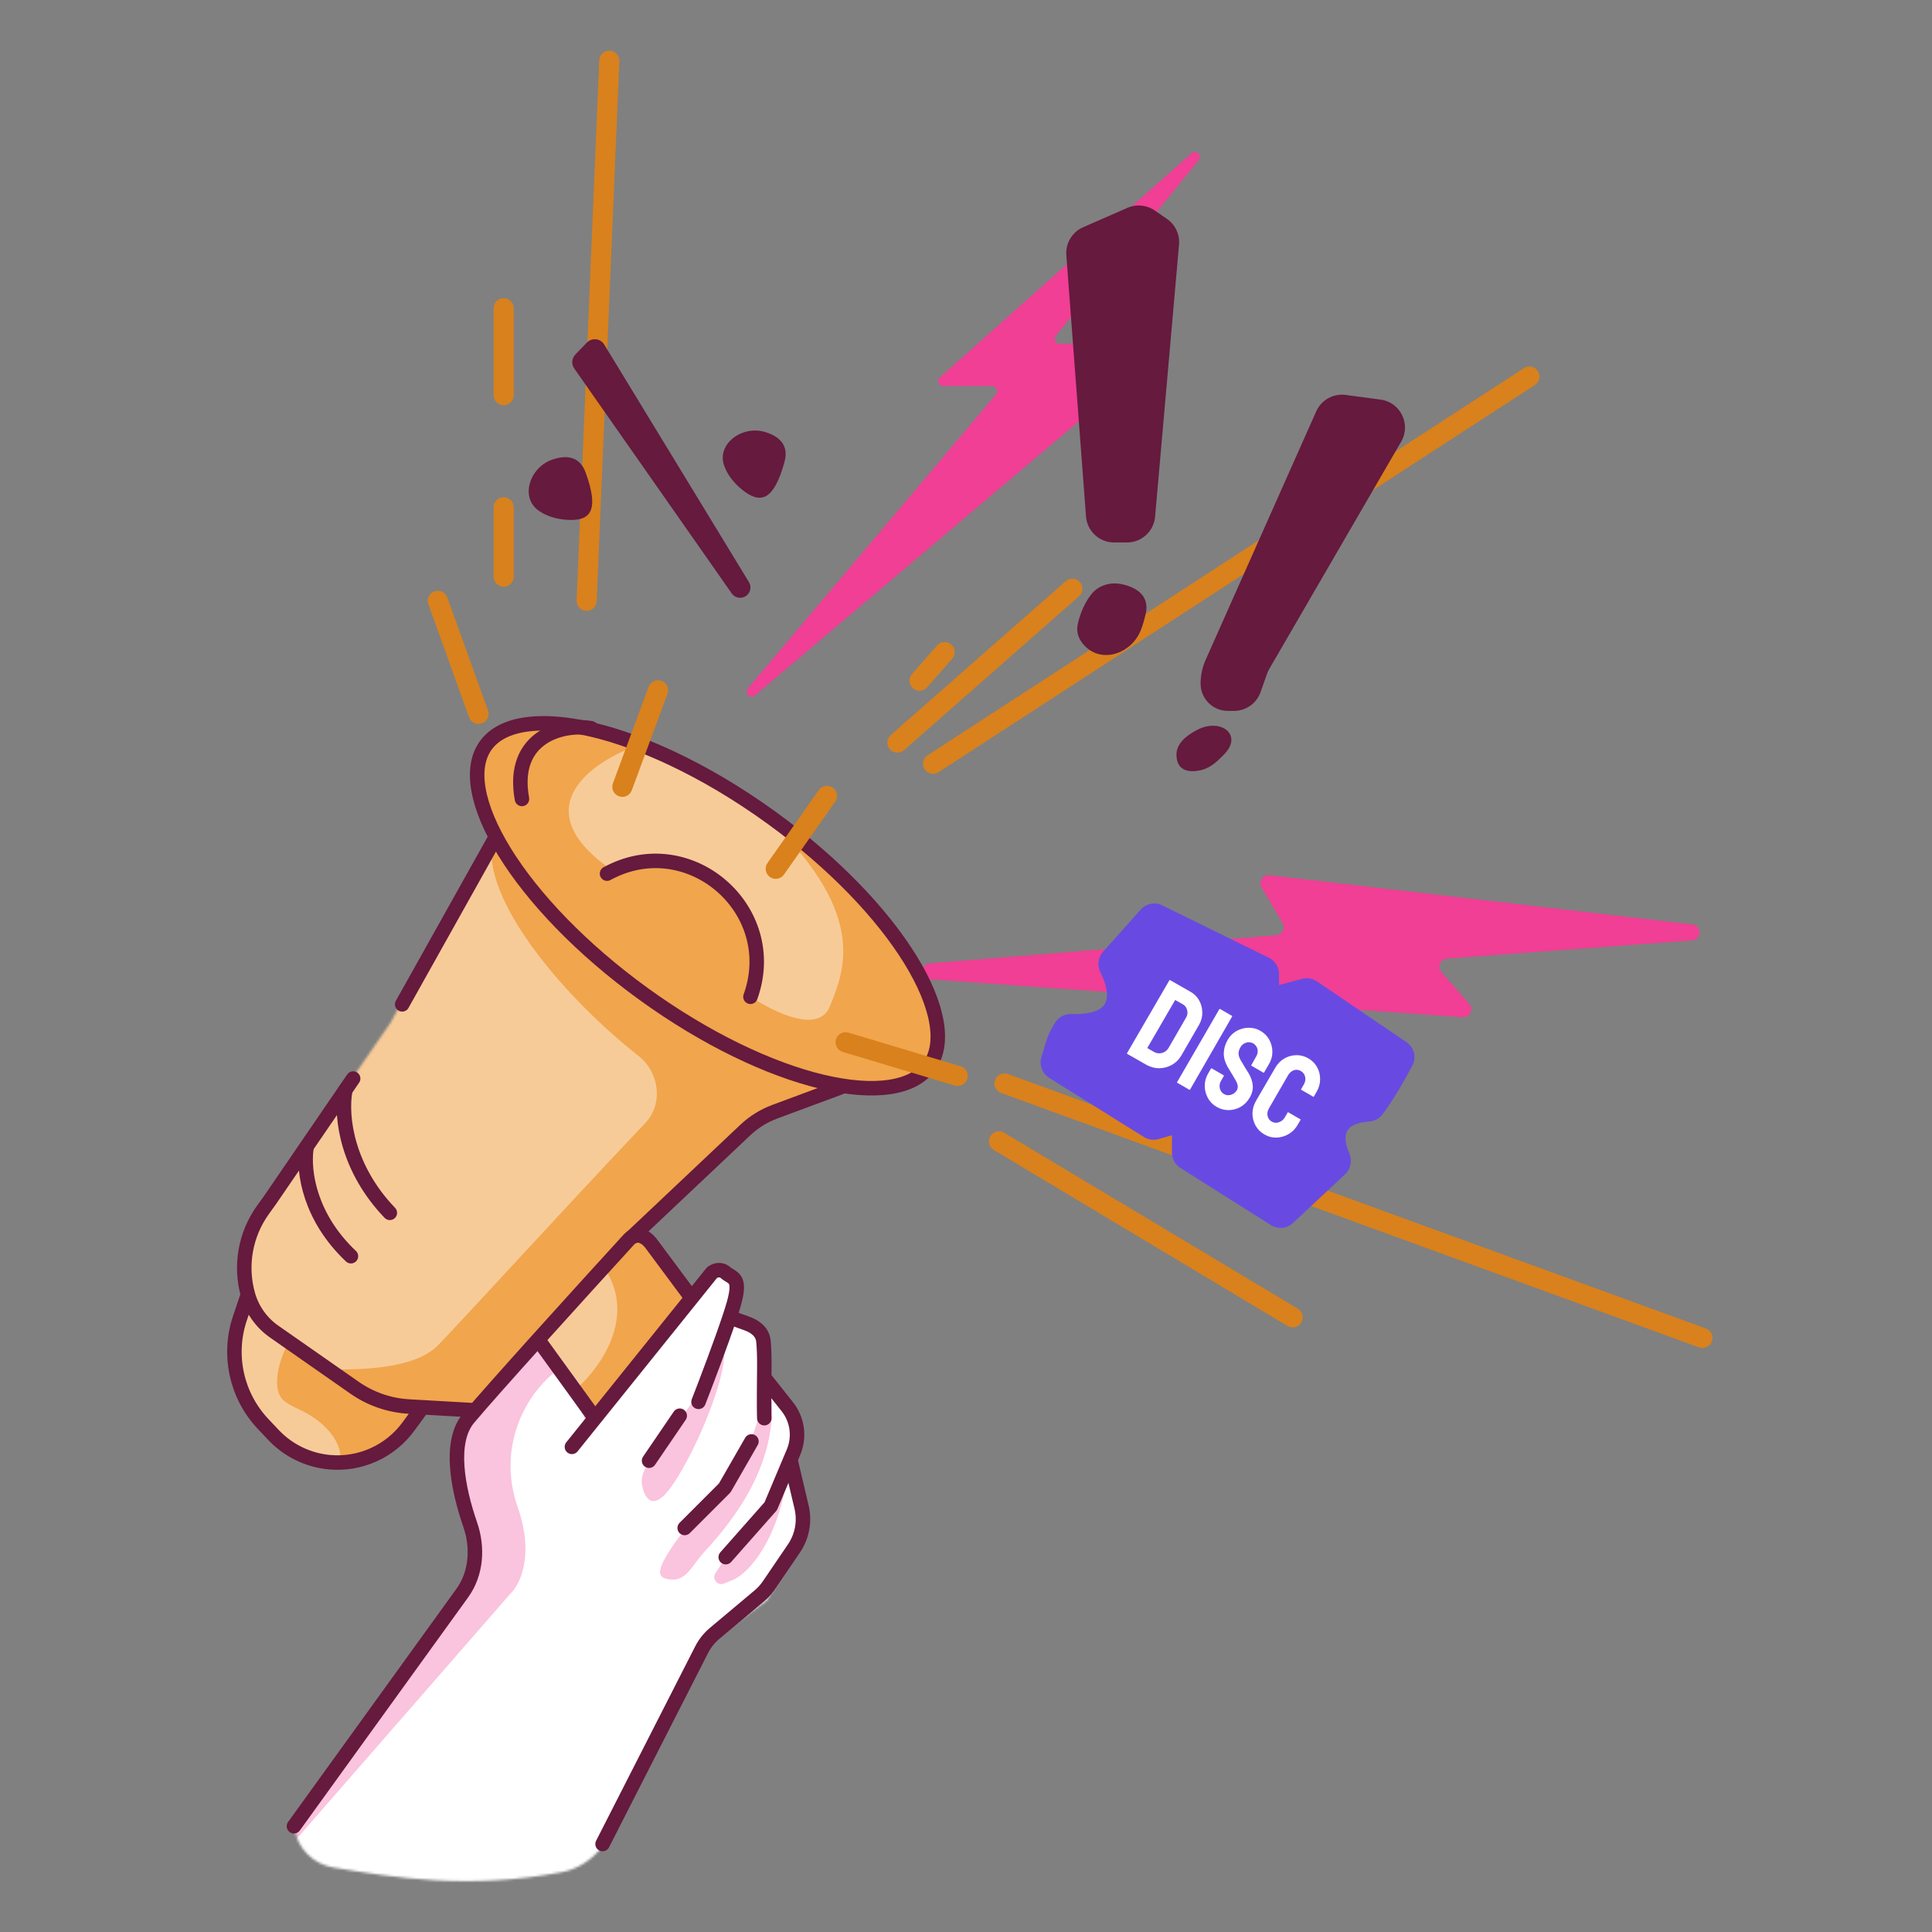 <svg width="800" height="800" viewBox="0 0 800 800" fill="none" xmlns="http://www.w3.org/2000/svg">
<rect x="0" y="0" width="800" height="800" fill="#808080" stroke="none"/>
<path d="M312.651 287.934L480.307 146.056C481.788 144.803 480.902 142.385 478.962 142.385H438.847C437.093 142.385 436.125 140.349 437.232 138.989L496.362 66.335C497.979 64.348 495.275 61.762 493.362 63.466L389.207 156.237C387.778 157.51 388.678 159.874 390.591 159.874H410.832C412.603 159.874 413.565 161.945 412.423 163.299L309.715 285.001C308.068 286.952 310.702 289.583 312.651 287.934Z" fill="#F03F94"/>
<path d="M385.046 405.537L605.681 421.224C608.646 421.435 610.381 417.952 608.428 415.712L596.871 402.455C595.068 400.386 596.399 397.147 599.135 396.944L700.654 389.407C704.682 389.108 704.805 383.243 700.793 382.776L525.642 362.398C522.911 362.08 520.992 365.021 522.384 367.393L531.096 382.241C532.339 384.359 530.941 387.049 528.493 387.247L385.013 398.893C380.91 399.227 380.94 405.245 385.046 405.537Z" fill="#F03F94"/>
<mask id="mask0_2765_9278" style="mask-type:alpha" maskUnits="userSpaceOnUse" x="121" y="526" width="211" height="253">
<path d="M290.182 682.677L249.207 764.85C245.062 770.152 239.251 773.968 232.639 775.226C193.968 782.586 163.038 777.466 137.996 773.29C129.742 771.913 123.215 765.433 121.91 757.168L197.53 650.822L193.366 634.582L187.328 604.184L193.366 588.777L223.348 552.757L243.544 588.777L295.803 526.94L306.005 530.687L301.841 546.719L317.457 552.757V572.328L331.406 594.398L328.075 610.43L331.406 629.377V639.995L317.457 662.689L290.182 682.677Z" fill="white"/>
</mask>
<g mask="url(#mask0_2765_9278)">
<rect x="79.95" y="515.492" width="902.754" height="1033.59" fill="white"/>
<path d="M120.703 763.878L211.272 659.983C215.228 656.374 221.391 644.159 214.395 624.172C205.651 599.187 217.518 576.701 231.885 566.499C228.054 553.84 225.014 552.757 223.973 553.798L189.411 590.859L186.704 607.515L189.411 628.544L198.155 647.907L117.58 763.878H120.703Z" fill="#FAC3DE"/>
<path d="M265.913 615.256C265.236 612.016 266.507 608.794 268.434 606.104L290.177 575.732C291.287 572.886 295.69 559.49 299.687 557.991C302.065 570.428 283.519 611.471 274.567 619.591C269.453 624.229 266.871 619.839 265.913 615.256Z" fill="#FAC3DE"/>
<path d="M303.924 610.222C309.753 603.393 316.596 580.364 317.429 573.354C318.123 571.133 316.292 571.493 319.623 580.487C321.081 613.8 294.549 638.906 290.177 644.319C285.804 649.732 283.412 654.846 277.374 654.013C272.543 653.346 270.424 651.541 280.117 637.918C285.253 630.7 298.094 617.051 303.924 610.222Z" fill="#FAC3DE"/>
<path d="M326.391 608.837L319.623 624.172L299.687 646.148L296.257 651.402C294.685 653.811 297.167 656.805 299.826 655.706L303.924 654.013C309.767 651.269 322.44 638.393 326.391 608.837Z" fill="#FAC3DE"/>
</g>
<mask id="mask1_2765_9278" style="mask-type:alpha" maskUnits="userSpaceOnUse" x="96" y="299" width="293" height="306">
<path d="M162.696 598.778L174.036 584.146L195.984 584.694L222.687 553.967L245.367 588.352L286.226 537.348L264.364 508.824L313.588 463.981L329.866 457.214L343.691 451.568L373.579 450.081L385.332 442.615L388.663 431.164L386.747 415.513L370.965 385.359L330.365 344.967L288.933 318.733L257.702 303.95L235.632 299.578H211.897L197.947 309.155V331.225L204.609 344.967L161.719 423.46L103.62 507.694L100.694 522.692L102.157 536.409L96.551 556.345L103.62 583.231L126.117 603.716L143.492 604.813L162.696 598.778Z" fill="#A1B3B8"/>
</mask>
<g mask="url(#mask1_2765_9278)">
<rect x="-59.515" y="193.276" width="1378.66" height="1377.03" fill="#F7CB98"/>
<path fill-rule="evenodd" clip-rule="evenodd" d="M264.365 308.53C245.834 314.915 217.31 333.931 251.456 358.916C262.144 355.029 286.101 350.421 296.428 363.08C297.702 364.64 298.942 366.12 300.137 367.545C311.056 380.566 318.134 389.007 311.003 412.841C315.583 415.964 338.486 429.914 343.691 416.588C343.865 416.144 344.045 415.688 344.229 415.222L344.231 415.218C349.566 401.726 358.44 379.286 321.413 342.259L328.076 345.174C340.429 353.849 367.26 375.364 375.755 392.02C386.373 412.841 391.786 431.371 385.748 439.283C379.71 447.195 363.07 454.585 335.17 445.84C321.474 441.547 307.875 436.527 297.493 431.371L300.968 432.985L329.117 444.072L347.647 449.485L327.034 455.523L298.51 478.217L265.016 511.331L284.561 538.18L246.459 589.607L237.298 576.282C246.875 568.44 263.157 547.675 251.664 527.354C253.043 524.847 254.301 522.674 255.441 520.797L243.544 532.559L194.408 585.859L165.618 583.992L170.464 585.027L162.969 598.56C155.126 604.251 139.733 613.509 140.899 605.014C141.913 597.624 135.081 589.549 126.665 585.027C122.99 583.052 120.22 582.136 117.703 580.122C112.148 575.678 115.478 563.703 118.618 557.626C119.596 555.731 118.255 558.219 118.984 556.345C119.712 554.471 134.713 566.953 134.713 566.953C147.169 567.299 171.264 567.315 181.291 557.127C190.189 548.085 234.093 499.904 267.205 465.034C274.746 457.092 273.019 444.01 264.406 437.244C235.175 414.284 201.51 375.432 203.569 350.587L207.752 347.799L200.029 336.846L197.323 314.568L201.903 303.949L214.187 298.328L230.844 298.536L262.283 305.407L264.365 308.53Z" fill="#F1A54C"/>
</g>
<path d="M251.358 361.752V361.752C285.139 343.255 323.803 376.513 310.75 412.748V412.748" stroke="#651A3E" stroke-width="6" stroke-linecap="round" stroke-linejoin="round"/>
<path d="M261.645 512.266L308.597 467.941C312.132 464.603 316.303 462.012 320.861 460.321L347.973 450.263" stroke="#651A3E" stroke-width="6" stroke-linecap="round" stroke-linejoin="round"/>
<path d="M126.848 475.687C125.498 485.442 128.352 504.161 145.321 520.173" stroke="#651A3E" stroke-width="6" stroke-linecap="round" stroke-linejoin="round"/>
<path d="M311.16 596.862L300.101 616.114L283.512 632.702" stroke="#651A3E" stroke-width="6" stroke-linecap="round" stroke-linejoin="round"/>
<path d="M121.72 756.197L191.403 659.685C197.29 651.531 197.994 640.836 194.706 631.331C189.437 616.101 185.855 596.933 194.014 587.237C199.353 580.892 210.596 568.269 222.816 554.699M286.379 537.469C282.966 532.827 273.722 520.39 269.79 515.147C265.858 509.904 262.008 511.597 260.574 513.099C251.351 523.187 236.473 539.534 222.816 554.699M236.817 599.115L246.367 587.237M289.246 580.478C292.393 572.411 298.638 555.97 302.12 545.457M302.12 545.457C302.793 543.427 303.363 541.618 303.787 540.133C307.064 528.664 303.377 529.483 300.51 527.025C298.216 525.059 295.731 526.206 294.776 527.025L246.367 587.237M302.12 545.457L309.237 548.018C312.813 549.305 315.745 551.574 316.122 555.355C316.385 557.991 316.548 561.791 316.484 567.166C316.471 568.316 316.459 569.408 316.449 570.443M316.484 587.237C316.422 586.361 316.336 581.793 316.449 570.443M316.449 570.443L325.996 582.471C330.234 587.809 331.223 595.033 328.576 601.314L319.147 623.691L300.51 644.785M246.367 587.237L222.816 554.699" stroke="#651A3E" stroke-width="6" stroke-linecap="round" stroke-linejoin="round"/>
<path d="M327.339 604.645L331.92 624.078C333.307 629.965 332.161 636.164 328.76 641.166L318.372 656.442C317.256 658.084 315.918 659.564 314.397 660.84L295.886 676.37C293.667 678.232 291.845 680.522 290.53 683.103L249.515 763.569" stroke="#651A3E" stroke-width="6" stroke-linecap="round" stroke-linejoin="round"/>
<path d="M281.464 586.212L268.766 604.849" stroke="#651A3E" stroke-width="6" stroke-linecap="round" stroke-linejoin="round"/>
<path d="M196.472 583.96L169.272 582.41C161.213 581.951 153.441 579.26 146.824 574.638L113.528 551.384C108.232 547.685 104.388 542.26 102.655 536.037V536.037M166.537 415.879L204.397 348.206M102.655 536.037V536.037C99.301 523.999 101.602 511.088 108.908 500.95L111.692 497.086L146.235 446.606M102.655 536.037L99.346 545.863C94.21 561.116 97.909 577.958 108.964 589.655L113.275 594.217C119.376 600.672 127.627 604.674 136.474 605.469V605.469C149.179 606.61 161.554 601.017 169.094 590.727L174.951 582.734" stroke="#651A3E" stroke-width="6" stroke-linecap="round" stroke-linejoin="round"/>
<path d="M142.943 451.544C140.954 462.99 143.948 484.007 161.42 502.207" stroke="#651A3E" stroke-width="6" stroke-linecap="round" stroke-linejoin="round"/>
<path d="M319.387 338.544C345.164 357.204 365.258 378.339 376.952 397.32C382.803 406.816 386.469 415.642 387.777 423.251C389.083 430.847 388.008 436.98 384.733 441.504C381.457 446.029 375.966 448.966 368.343 450.097C360.706 451.231 351.177 450.504 340.328 447.912C318.645 442.73 292.291 430.243 266.514 411.582C240.737 392.922 220.644 371.787 208.95 352.807C203.099 343.31 199.433 334.485 198.125 326.876C196.819 319.28 197.894 313.146 201.169 308.622C205.956 302.01 215.555 298.778 229.308 299.65C242.938 300.515 259.879 305.399 278.127 313.976C291.518 320.271 305.544 328.522 319.387 338.544Z" stroke="#651A3E" stroke-width="6" stroke-linecap="round" stroke-linejoin="round"/>
<path d="M244.818 301.567C233.281 299.451 211.381 304.777 216.133 330.827" stroke="#651A3E" stroke-width="6" stroke-linecap="round" stroke-linejoin="round"/>
<path fill-rule="evenodd" clip-rule="evenodd" d="M273.929 281.932C276.086 282.729 277.188 285.125 276.391 287.282L261.608 327.257C260.811 329.414 258.415 330.516 256.258 329.718C254.101 328.921 252.999 326.525 253.797 324.368L268.58 284.393C269.377 282.236 271.772 281.134 273.929 281.932Z" fill="#D9811C"/>
<path fill-rule="evenodd" clip-rule="evenodd" d="M344.838 326.155C346.719 327.478 347.171 330.075 345.848 331.956L324.611 362.146C323.288 364.027 320.69 364.479 318.809 363.156C316.928 361.833 316.476 359.235 317.799 357.354L339.036 327.165C340.36 325.284 342.957 324.831 344.838 326.155Z" fill="#D9811C"/>
<path fill-rule="evenodd" clip-rule="evenodd" d="M346.158 430.383C346.82 428.18 349.142 426.931 351.344 427.593L397.774 441.543C399.976 442.205 401.225 444.526 400.564 446.729C399.902 448.932 397.58 450.181 395.378 449.519L348.948 435.569C346.745 434.907 345.496 432.585 346.158 430.383Z" fill="#D9811C"/>
<path fill-rule="evenodd" clip-rule="evenodd" d="M412.026 447.228C412.814 445.067 415.204 443.954 417.365 444.742L706.354 550.094C708.515 550.881 709.628 553.271 708.84 555.432C708.052 557.593 705.662 558.706 703.502 557.918L414.512 452.566C412.352 451.778 411.239 449.388 412.026 447.228Z" fill="#D9811C"/>
<path fill-rule="evenodd" clip-rule="evenodd" d="M410.077 470.457C411.259 468.484 413.817 467.844 415.789 469.026L537.381 541.898C539.354 543.08 539.995 545.637 538.812 547.61C537.63 549.583 535.073 550.223 533.1 549.041L411.508 476.169C409.535 474.987 408.895 472.43 410.077 470.457Z" fill="#D9811C"/>
<path fill-rule="evenodd" clip-rule="evenodd" d="M636.798 153.65C638.05 155.578 637.502 158.157 635.573 159.41L388.641 319.728C386.712 320.98 384.133 320.432 382.881 318.503C381.629 316.574 382.177 313.995 384.106 312.743L631.038 152.425C632.967 151.172 635.546 151.721 636.798 153.65Z" fill="#D9811C"/>
<path fill-rule="evenodd" clip-rule="evenodd" d="M252.464 21.004C254.761 21.1 256.546 23.041 256.45 25.338L247.08 248.951C246.984 251.249 245.043 253.033 242.746 252.937C240.448 252.841 238.663 250.9 238.76 248.602L248.129 24.99C248.225 22.692 250.166 20.907 252.464 21.004ZM208.566 123.437C210.866 123.437 212.73 125.301 212.73 127.601V163.621C212.73 165.921 210.866 167.785 208.566 167.785C206.266 167.785 204.402 165.921 204.402 163.621V127.601C204.402 125.301 206.266 123.437 208.566 123.437ZM208.566 205.886C210.866 205.886 212.73 207.751 212.73 210.051V238.783C212.73 241.083 210.866 242.947 208.566 242.947C206.266 242.947 204.402 241.083 204.402 238.783V210.051C204.402 207.751 206.266 205.886 208.566 205.886ZM447.174 241.03C448.692 242.757 448.523 245.388 446.796 246.907L374.341 310.618C372.614 312.136 369.982 311.967 368.464 310.24C366.945 308.513 367.114 305.882 368.841 304.364L441.297 240.653C443.024 239.134 445.655 239.303 447.174 241.03ZM179.881 244.859C182.045 244.08 184.43 245.202 185.209 247.366L202.074 294.212C202.853 296.376 201.73 298.762 199.566 299.541C197.402 300.32 195.017 299.197 194.238 297.033L177.373 250.187C176.594 248.023 177.717 245.638 179.881 244.859Z" fill="#D9811C"/>
<path fill-rule="evenodd" clip-rule="evenodd" d="M393.908 266.883C395.637 268.4 395.809 271.031 394.293 272.76L383.883 284.627C382.366 286.356 379.735 286.528 378.006 285.012C376.277 283.495 376.105 280.864 377.622 279.135L388.032 267.268C389.549 265.539 392.179 265.367 393.908 266.883Z" fill="#D9811C"/>
<path d="M242.988 141.874L238.248 146.795C236.729 148.373 236.539 150.805 237.795 152.6L302.981 245.709C304.785 248.286 308.661 248.092 310.2 245.348C310.953 244.004 310.923 242.357 310.122 241.041L250.199 142.668C248.637 140.104 245.071 139.711 242.988 141.874Z" fill="#651A3E"/>
<path d="M242.504 195.684C239.974 188.727 234.266 188.317 228.432 190.406C219.313 193.672 215.194 206.088 223.19 211.555C226.459 213.791 230.458 214.972 234.8 215.255C244.378 215.88 248.333 211.716 242.504 195.684Z" fill="#651A3E"/>
<path d="M316.419 178.783C322.389 180.447 326.811 184.078 324.858 191.219C320.358 207.673 314.724 208.788 307.266 202.746C303.885 200.008 301.303 196.733 299.925 193.02C296.556 183.939 307.089 176.182 316.419 178.783Z" fill="#651A3E"/>
<path d="M474.444 253.982C476.065 246.461 470.342 243.126 464.439 241.884C459.724 240.892 454.748 242.378 451.809 246.197C449.664 248.984 447.535 252.926 446.337 258.147C445.404 262.21 446.971 265.431 449.631 267.91C457.085 274.858 468.974 270.17 472.513 260.614C473.265 258.586 473.93 256.37 474.444 253.982Z" fill="#651A3E"/>
<path d="M487.149 312.424C487.149 308.105 490.882 304.727 495.708 302.224C505.447 297.174 514.65 304.161 507.109 312.129C506.174 313.116 505.212 314.055 504.274 314.917C502.23 316.794 499.847 318.337 497.139 318.943C492.52 319.975 487.149 319.386 487.149 312.424Z" fill="#651A3E"/>
<path d="M449.689 213.841L441.544 105.653C441.172 100.716 443.959 96.083 448.493 94.097L466.836 86.065C470.531 84.447 474.8 84.854 478.123 87.141L483.211 90.643C486.671 93.025 488.583 97.084 488.215 101.269L478.295 213.988C477.766 220.008 472.724 224.626 466.681 224.626H461.316C455.216 224.626 450.147 219.924 449.689 213.841Z" fill="#651A3E"/>
<path d="M499.231 273.225L545.016 170.347C547.12 165.62 552.089 162.844 557.217 163.532L571.664 165.468C579.899 166.572 584.37 175.69 580.2 182.876L525.582 276.99C525.22 277.613 524.917 278.268 524.677 278.947L521.961 286.61C520.311 291.264 515.909 294.374 510.971 294.374H508.441C502.199 294.374 497.139 289.314 497.139 283.072C497.139 279.679 497.852 276.324 499.231 273.225Z" fill="#651A3E"/>
<path d="M472.359 376.622C474.599 374.111 478.238 373.401 481.258 374.885L525.429 396.589C527.993 397.85 529.618 400.459 529.618 403.316V407.884L539.138 405.321C541.243 404.754 543.491 405.132 545.295 406.356L582.427 431.553C585.517 433.65 586.645 437.762 584.859 441.163C581.979 446.648 576.952 455.568 572.372 461.524C570.966 463.353 568.895 464.251 566.936 464.398C560.014 464.916 558.162 467.315 557.562 468.918C556.759 471.064 557.234 474.203 558.633 477.323C559.889 480.124 559.579 483.812 556.948 486.271L535.381 506.423C532.891 508.75 529.144 509.104 526.262 507.285L488.765 483.612C486.59 482.239 485.271 479.846 485.271 477.274V470.069L479.731 471.666C477.687 472.255 475.489 471.948 473.686 470.821L434.427 446.308C431.548 444.511 430.248 441.012 431.217 437.783C431.514 436.794 431.777 435.912 432.013 435.122C432.899 432.148 433.4 430.467 433.897 429.186C434.442 427.782 435.041 426.713 435.926 425.134C436.153 424.731 436.398 424.294 436.665 423.81C438.086 421.238 440.825 419.795 443.62 419.88C454.36 420.209 457.133 416.96 457.936 414.771C459.034 411.778 458.02 407.203 455.742 402.829C454.343 400.143 454.505 396.634 456.755 394.112L472.359 376.622Z" fill="#684AE2"/>
<path fill-rule="evenodd" clip-rule="evenodd" d="M466.786 436.407L474.69 440.913C476.438 441.884 478.235 442.358 480.08 442.336C481.933 442.299 483.675 441.826 485.307 440.917C486.933 439.986 488.233 438.675 489.208 436.987L496.496 424.363C497.43 422.746 497.88 421.041 497.847 419.247C497.837 417.447 497.393 415.769 496.517 414.214C495.654 412.666 494.395 411.443 492.739 410.544L484.492 405.84C484.377 405.774 484.287 405.798 484.221 405.913L466.696 436.068C466.613 436.212 466.643 436.324 466.786 436.407ZM486.607 414.074L489.702 415.804C490.663 416.321 491.285 417.128 491.567 418.226C491.857 419.309 491.734 420.316 491.197 421.247L483.884 433.913C483.272 434.972 482.376 435.666 481.193 435.995C480.011 436.323 478.876 436.174 477.789 435.546L475.062 433.972L486.607 414.074Z" fill="white"/>
<path d="M487.525 448.38L492.505 451.256C492.62 451.322 492.718 451.283 492.801 451.14L510.197 420.91C510.263 420.795 510.239 420.705 510.124 420.639L505.187 417.788C505.072 417.722 504.982 417.746 504.916 417.861L487.434 448.042C487.351 448.185 487.381 448.298 487.525 448.38Z" fill="white"/>
<path d="M503.764 458.329C502.204 457.428 500.997 456.197 500.143 454.635C499.303 453.082 498.874 451.412 498.856 449.627C498.859 447.835 499.324 446.138 500.25 444.535L501.415 442.517C501.506 442.36 501.623 442.322 501.766 442.405L506.703 445.256C506.818 445.322 506.83 445.433 506.739 445.591L505.574 447.609C505.02 448.568 504.863 449.584 505.102 450.657C505.349 451.716 505.924 452.505 506.826 453.026C507.741 453.555 508.724 453.654 509.773 453.325C510.83 452.981 511.627 452.344 512.164 451.414C512.784 450.341 512.624 448.998 511.684 447.387C511.538 447.112 511.336 446.766 511.08 446.351C510.846 445.93 510.557 445.439 510.213 444.878C509.869 444.316 509.536 443.771 509.212 443.24C508.897 442.696 508.588 442.174 508.284 441.674C507.227 439.804 506.713 437.934 506.744 436.062C506.798 434.185 507.337 432.359 508.361 430.584C509.303 428.953 510.555 427.71 512.117 426.856C513.67 426.016 515.31 425.589 517.036 425.574C518.785 425.553 520.417 425.981 521.934 426.857C523.494 427.757 524.703 428.97 525.559 430.495C526.407 432.034 526.841 433.678 526.862 435.426C526.897 437.183 526.448 438.87 525.514 440.487L523.432 444.094C523.366 444.208 523.276 444.233 523.161 444.167L518.223 441.316C518.109 441.25 518.085 441.159 518.151 441.045L520.19 437.414C520.785 436.383 520.947 435.36 520.674 434.344C520.402 433.328 519.822 432.564 518.935 432.052C518.033 431.531 517.062 431.428 516.022 431.744C514.981 432.059 514.188 432.689 513.642 433.633C513.089 434.592 512.826 435.509 512.855 436.385C512.899 437.268 513.295 438.318 514.044 439.532C514.125 439.656 514.307 439.952 514.59 440.42C514.873 440.889 515.182 441.411 515.518 441.986C515.876 442.556 516.197 443.075 516.479 443.543C516.77 443.998 516.947 444.271 517.008 444.364C517.996 446.022 518.57 447.689 518.729 449.365C518.902 451.048 518.488 452.756 517.488 454.488C516.522 456.162 515.268 457.442 513.726 458.327C512.171 459.203 510.519 459.652 508.77 459.673C507.021 459.694 505.353 459.246 503.764 458.329Z" fill="white"/>
<path d="M519.872 466.026C520.726 467.587 521.947 468.827 523.536 469.744C525.153 470.678 526.837 471.116 528.588 471.058C530.347 470.986 532.009 470.504 533.573 469.613C535.13 468.7 536.384 467.42 537.335 465.774L538.512 463.735C538.578 463.62 538.554 463.53 538.44 463.464L533.459 460.588C533.345 460.522 533.254 460.547 533.188 460.661L532.011 462.701C531.474 463.631 530.671 464.293 529.604 464.688C528.544 465.069 527.542 464.987 526.598 464.441C525.696 463.921 525.124 463.142 524.883 462.106C524.65 461.056 524.843 459.994 525.463 458.92L533.383 445.202C533.928 444.258 534.687 443.589 535.658 443.195C536.629 442.802 537.637 442.907 538.682 443.51C539.627 444.055 540.212 444.861 540.436 445.925C540.661 446.99 540.493 448.009 539.931 448.982L538.766 451C538.7 451.115 538.724 451.205 538.838 451.271L543.776 454.122C543.89 454.188 543.981 454.164 544.047 454.05L545.212 452.032C546.162 450.386 546.635 448.674 546.631 446.897C546.649 445.114 546.241 443.457 545.408 441.926C544.588 440.403 543.363 439.171 541.731 438.229C540.128 437.303 538.433 436.869 536.645 436.924C534.88 436.974 533.241 437.449 531.729 438.35C530.224 439.237 529.001 440.497 528.059 442.128L520.096 455.822C519.137 457.482 518.645 459.211 518.619 461.008C518.615 462.8 519.033 464.472 519.872 466.026Z" fill="white"/>
</svg>
